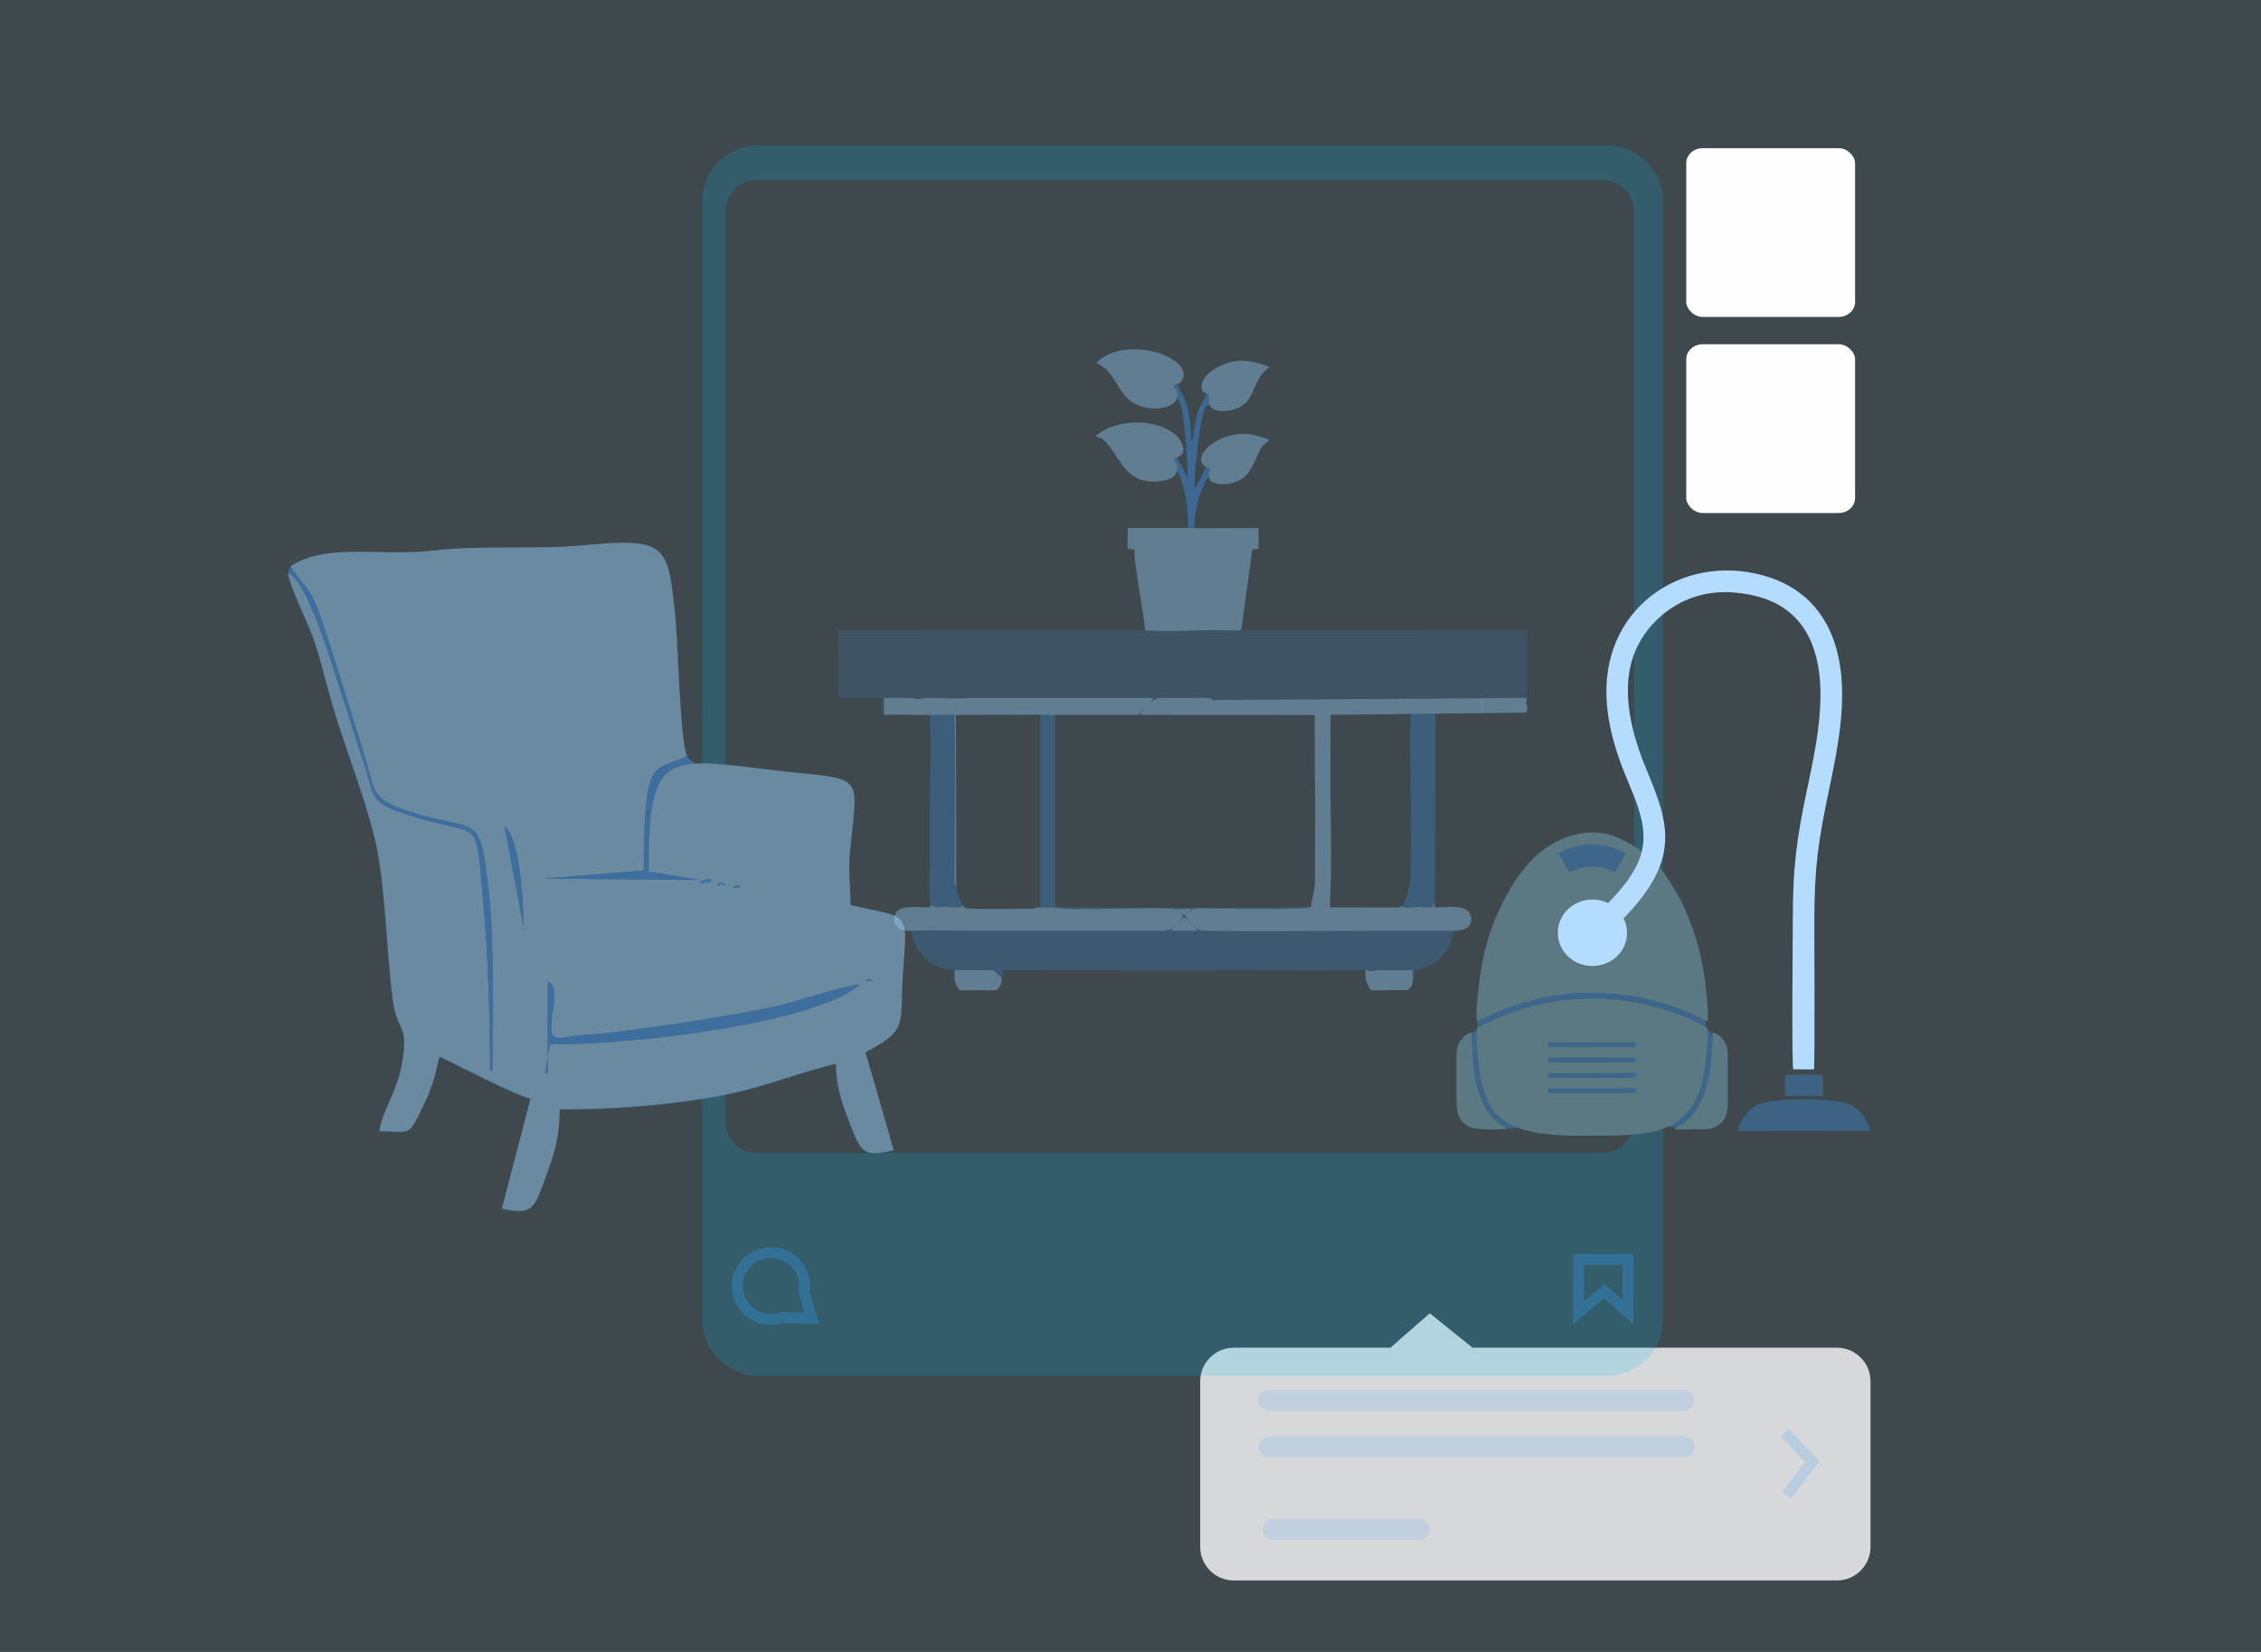 <?xml version="1.0" encoding="UTF-8"?>
<!DOCTYPE svg PUBLIC "-//W3C//DTD SVG 1.1//EN" "http://www.w3.org/Graphics/SVG/1.1/DTD/svg11.dtd">
<!-- Creator: CorelDRAW 2018 (64-Bit Evaluation Version) -->
<svg xmlns="http://www.w3.org/2000/svg" xml:space="preserve" width="440.267mm" height="321.733mm" version="1.1" style="shape-rendering:geometricPrecision; text-rendering:geometricPrecision; image-rendering:optimizeQuality; fill-rule:evenodd; clip-rule:evenodd"
viewBox="0 0 44698.79 32664.51"
 xmlns:xlink="http://www.w3.org/1999/xlink">
 <rect x="0" y="0" width="44698.79" height="32664.51" fill="#333333" stroke="none"/>
 <defs>
  <style type="text/css">
   <![CDATA[
    .str1 {stroke:#3B9CFF;stroke-width:214.9;stroke-miterlimit:22.926;stroke-opacity:0.188}
    .str0 {stroke:#3B9CFF;stroke-width:214.9;stroke-miterlimit:22.926;stroke-opacity:0.278}
    .fil10 {fill:none}
    .fil1 {fill:none}
    .fil16 {fill:#FEFEFE}
    .fil2 {fill:#3B9CFF;fill-opacity:0.129}
    .fil0 {fill:#99E7FF;fill-opacity:0.129}
    .fil14 {fill:#00C2FF;fill-opacity:0.169}
    .fil3 {fill:#3B9CFF;fill-opacity:0.2}
    .fil5 {fill:#3B9CFF;fill-opacity:0.251}
    .fil12 {fill:#3B9CFF;fill-opacity:0.302}
    .fil11 {fill:#99E7FF;fill-opacity:0.302}
    .fil13 {fill:#3B9CFF;fill-opacity:0.341}
    .fil6 {fill:#3B9CFF;fill-opacity:0.38}
    .fil4 {fill:#99D2FF;fill-opacity:0.38}
    .fil8 {fill:#3B9CFF;fill-opacity:0.451}
    .fil7 {fill:#99D2FF;fill-opacity:0.471}
    .fil9 {fill:white;fill-opacity:0.788}
    .fil15 {fill:#B4DCFF}
   ]]>
  </style>
 </defs>
 <g id="Layer_x0020_1">
  <g id="_2574143458416">
   <polygon class="fil0" points="-0,0 44698.79,0 44698.79,32664.51 -0,32664.51 "/>
   <path class="fil1 str0" d="M15896.12 25554.15l155.07 515.8 -574.48 -20.27c-73.34,27.54 -152.82,42.66 -235.87,42.66 -368.41,0 -667.07,-296.66 -667.07,-662.6 0,-365.94 298.66,-662.6 667.07,-662.6 368.41,0 667.07,296.66 667.07,662.6 0,42.54 -4.08,84.11 -11.8,124.42z"/>
   <polygon class="fil1 str0" points="31207.99,24903.74 32185.96,24906.83 32185.97,25949.99 31720.36,25531.39 31205.61,25955.73 "/>
   <path class="fil2" d="M22637.27 12457.79l-6070.39 3.43 8.88 1339.95 862.55 1.58c2.47,61.03 2.9,117.32 1.95,178.37 -0.11,7.4 -0.24,84.31 0.04,85.81 15.47,81.69 -25.76,32.18 36.8,64.54l-0.06 -331.85c164.24,2.92 498.14,-14.87 647,23.16 34.01,8.69 108.7,-22.42 282.8,-21.19 315.6,2.21 513.89,17.34 798.91,0.2 53.63,-3.23 119.27,-0.17 174.16,-0.06l3423.43 0.41c-49.03,122.2 -217.1,231.54 -302.32,333.45l32.8 0.16c39.47,-76.63 151.21,-174.58 218.02,-242.99 119.91,-122.79 172.88,-91.34 390.28,-91.01 151.36,0.23 302.72,0.02 454.08,0 177.2,-0.02 339.45,-34.46 413,67.63l1.54 -17.93c0.42,-1.59 1.39,-8.89 1.98,-10.86l3653.45 -38.79c-56.71,137.96 -214.18,213.9 -297.94,333.95l27.46 0.17c30.49,-68.67 135.82,-161.74 208.22,-234.43 116.09,-116.52 126.37,-101.53 338.24,-99.97 143.95,1.06 288.51,0.71 432.49,0.2 247.26,-0.87 228.45,-17.13 369.84,91.09 -49.65,-60.72 -26.6,-19.44 -56.16,-91.77l594.44 0.75 0.11 329.05c40.61,-39.13 32.86,28.47 38.28,-105.72l-0.59 -223.55 871.88 -1.4 0.42 -1340.23 -5656.18 0.6c-89.1,8.9 -180.13,9.19 -270.04,4.95 -405.91,-19.11 -1318.84,40.47 -1629.37,-7.71z"/>
   <path class="fil3" d="M23156.07 18404.13c25.72,-65.79 187.91,-216.72 245.44,-262.1 67.86,22.43 242.85,196.97 268.18,262.38l-513.62 -0.27zm119.02 -426.63l272.52 -12.24c-42.53,72.03 -55.62,57.81 -106.8,129.45 -117.82,-30.11 -75.03,-40.64 -165.72,-117.2zm0 0l112.42 132.64c-23.09,65.5 -32.12,64 -85.54,116.97 -159.97,158.59 -142.51,178.14 -353.43,178.82 -238,0.77 -476.43,-0.76 -714.5,-0.75 -475.68,0.01 -951.37,-0.2 -1427.05,-0.04 -482.89,0.16 -965.77,0.03 -1448.66,0.04 -419.26,0 -947.61,-18.27 -1344.05,1.22 64.03,414.95 374.92,750.97 824.68,771.93l31.81 89.57 12.88 -82.75 755.76 -0.67 163.65 153.54c22.27,-29.97 12.12,9.07 25.73,-59.97 4.81,-24.45 3.95,-67.74 5.09,-98.37l7166.08 10.18c123.29,-24.53 -2.01,42.66 156.07,6.66 77.83,-17.73 158.05,-12.12 245.6,-12.04 172.62,0.18 353.72,5.19 525.17,0.15l3.75 188.9c41.52,-35.25 30.88,-122.13 43.4,-193.52 427.87,-66.02 703.69,-354.15 772.35,-774.26l-1344.64 -0.56c-1157.08,0.05 -2423.91,17.02 -3567.64,0.39 -151.36,-2.2 -158.17,-24.67 -234.69,-104.05 -62.12,-64.46 -128.72,-106.62 -162.55,-191.37 140.86,-195.3 213.17,-145.65 527,-145.61 324.03,0.03 1848.26,30.46 1943.21,-24.87l11 -17.31c-102.56,36.69 -4968.16,38.03 -5075.59,0.21l11 18.67c160.83,86.51 2031.97,-21.21 2421.69,36.27z"/>
   <path class="fil4" d="M22637.27 12457.79c310.53,48.17 1223.46,-11.4 1629.37,7.71 89.91,4.23 180.94,3.95 270.04,-4.95l221.39 -1594.84 123.48 -14.59 -2.04 -410.81 -1268.76 4.84 -123.61 -5.73 -1193.07 0.18 -1.44 409.6 141.29 22.25c-37.28,209.06 186.44,1258.42 203.35,1586.33z"/>
   <path class="fil4" d="M22533.85 14135.76l3458.06 2.1 3.14 1295.55 306.82 -31.57 -2.19 1263.58c0,271.52 5.05,965.08 -36.19,1225.85 -7.69,48.61 -4.87,38.74 -5.47,35.28 -0.45,-2.71 -1.51,11.14 -2.3,16.85l-348.7 -3.74c-94.95,55.33 -1619.17,24.9 -1943.22,24.86 -313.83,-0.02 -386.14,-49.67 -526.99,145.62 33.84,84.74 100.43,126.91 162.55,191.36 76.52,79.39 83.33,101.86 234.68,104.06 1143.74,16.64 2410.58,-0.35 3567.66,-0.39l1344.64 0.56c416.68,0.78 361.2,-281.7 290.85,-373.82 -111.63,-146.15 -466.39,-88.82 -676.69,-89.09l6.62 -92.03 -33.7 51.83c-15.72,24.87 6,-0.45 -23.62,38.53 -57.38,1.55 -115.02,3.81 -171.79,-2.36 -169.27,-18.41 -108.18,8.68 -283.45,6.5 -142.76,-1.79 -114.9,-10.65 -129.34,-34.5 -58.85,41.41 -62.64,33.21 -171.28,33.31l-1256.49 -1.55 6.66 -3806.94 3857.84 -44.64c83.76,-120.05 -26.19,-152.84 30.52,-290.8l-6179.7 40.42c-0.6,1.98 -1.58,9.26 -2,10.86l-1.54 17.93c-73.54,-102.09 -235.78,-67.65 -412.99,-67.63 -151.36,0.03 -302.72,0.22 -454.08,0 -217.4,-0.32 -270.38,-31.78 -390.28,91.02 -66.81,68.4 -178.54,166.36 -218.01,242.98z"/>
   <path class="fil4" d="M18014.28 18406.4c396.44,-19.49 924.79,-1.22 1344.05,-1.22 482.89,-0.01 965.77,0.12 1448.66,-0.04 475.68,-0.16 951.37,0.05 1427.05,0.04 238.07,-0.01 476.51,1.52 714.5,0.75 210.92,-0.68 193.47,-20.22 353.43,-178.82 53.41,-52.97 62.45,-51.46 85.54,-116.97l-112.42 -132.64c90.69,76.56 47.9,87.09 165.72,117.2 51.18,-71.64 64.27,-57.41 106.8,-129.45l-272.52 12.24c-389.72,-57.47 -2260.87,50.25 -2421.69,-36.27l-356.81 0.18c-71.67,35.73 -73.05,27 -186.77,26.59 -179.19,-0.64 -1130.15,18.32 -1224.85,-13.51l-30.03 -18.88c3.39,-32.35 11.46,-25.33 -19.32,-25.33 -44.68,39.65 31.63,17.53 -87.82,33.76 -2.59,0.35 -82.21,0.45 -87.36,0.12l-141.63 -15.58c-173.44,8.61 -184.16,31.44 -319.24,-34.3l-14.23 44.58c-222.57,14.91 -561.09,-57.22 -671.89,105.47 -59.8,87.81 -52.35,201.79 23.13,282.43 73.17,78.17 149.01,76.33 277.71,79.65z"/>
   <path class="fil5" d="M18399.57 17894.28c135.08,65.74 145.8,42.91 319.24,34.3l141.63 15.58c5.16,0.32 84.77,0.22 87.36,-0.12 119.45,-16.22 43.14,5.89 87.82,-33.76 -62.72,-126.84 -104.85,-182.05 -130.35,-355.84 -40.48,-65.88 -32.87,-107.73 -32.8,-200.8 0.81,-1032.25 22.22,-2229.63 -0.8,-3219.92l-490.93 4.01c31.87,601.58 2.89,1286.02 2.89,1896.72 0,317.12 0,634.24 0,951.36 0,234.35 -24.34,710.74 15.94,908.47z"/>
   <path class="fil5" d="M27851.74 17560.75c-21.3,177.26 -62.61,211.23 -126.54,349.86 14.45,23.98 -13.41,32.89 129.34,34.68 175.28,2.2 114.19,-25.04 283.45,-6.53 56.77,6.2 114.41,3.94 171.79,2.38 29.62,-39.21 7.9,-13.74 23.62,-38.76l33.69 -52.11 11.83 -3732.92 -486.61 -2.54c-52.49,465.05 64.44,3306.99 -40.57,3445.95z"/>
   <path class="fil4" d="M17477.11 14131.47l903.63 6.26 490.93 -4.01c23.03,990.29 1.61,2187.67 0.8,3219.92 -0.07,93.07 -7.68,134.92 32.8,200.8l-6.56 -3418.25 1555.3 -3.21 28 -0.87 265.73 1.62 26.74 2.05 1726.55 -0.19c85.21,-101.91 253.29,-211.26 302.32,-333.45l-3423.43 -0.41c-54.89,-0.11 -120.53,-3.17 -174.16,0.06 -285.03,17.14 -483.32,2.01 -798.91,-0.2 -174.1,-1.23 -248.79,29.88 -282.8,21.19 -148.86,-38.03 -482.76,-20.23 -647,-23.16l0.06 331.85z"/>
   <path class="fil4" d="M23260.21 7884.94c63.98,-170.27 -20.23,-136.07 -50.94,-254.84 26.65,-39.96 24.69,-18.69 64.1,-39.44 39.38,-8.2 53.77,-4.03 92.63,-67.57 267.05,-436.58 -1077.4,-932.15 -1692.87,-353.62 8.62,7.42 10.25,11.43 38.12,26.24 326.57,173.49 330.78,446.61 587.41,687.35 320.54,300.69 904.22,214.61 961.53,1.88z"/>
   <path class="fil4" d="M23250.37 9338.21c72.25,-126.97 -14.91,-169.35 -40.53,-260.48 24.34,-35.87 27.29,-19.85 61.13,-39.54 225.82,-52.2 92.28,-319.63 -4.62,-414.34 -382.92,-374.35 -1244.01,-341.85 -1605.74,2.38 108.22,49.76 114.08,25.93 195.63,110.18 62.77,64.85 101.31,116.83 152.38,193.72 207.58,312.6 339.17,568.88 765.43,593.5 174.93,10.1 484.56,-56.06 476.31,-185.42z"/>
   <path class="fil4" d="M23841.13 9235.23c161.42,41.76 38.4,15.66 53.21,154.83l14.13 50.51c3.11,16.74 -18.8,75.26 132.65,115.56 85.09,22.64 176.72,20.99 263.39,5.72 318.37,-56.09 424.81,-255.97 545.55,-533.41 87.13,-200.2 78.82,-183.38 206.68,-291.87l38.04 -37.55c-299.07,-125.1 -560.99,-169.97 -900.37,-46.01 -200.89,73.37 -646.81,372.86 -353.29,582.23z"/>
   <path class="fil4" d="M23848.1 7776.32c115.24,48.46 7.26,-28.57 50.83,33.87l-1.2 153.19c0.83,6.49 7.92,33.27 9.67,40.26 43.43,118.14 235.2,141.88 397.92,112.47 542.4,-98.03 414.77,-551.81 740.8,-815.1 67.32,-54.37 13.43,-4.97 48,-48.56 -305.6,-115.97 -580.06,-181.11 -930.53,-35.16 -478.86,199.41 -473.98,548.53 -315.49,559.03z"/>
   <path class="fil4" d="M25995.04 15433.41c11.91,425.53 1.88,864.59 1.88,1292.94 0,216.19 0.79,432.5 0.1,648.67 -0.82,260.15 -55.54,351.17 -79.03,547.33l-11 17.31 348.7 3.74c0.79,-5.72 1.86,-19.56 2.3,-16.85 0.6,3.46 -2.21,13.33 5.47,-35.28 95.41,-603.39 29.28,-1810.44 38.39,-2489.43l-306.82 31.57z"/>
   <path class="fil6" d="M23260.21 7884.94c39.49,27.91 19,-7.48 57.08,61.03 13.73,24.7 21.06,51.5 29.12,78.62 74.23,249.65 148.66,1250.76 129.67,1451.06 -24.33,-136.51 -171.68,-311.75 -205.1,-437.47 -33.84,19.7 -36.79,3.68 -61.13,39.54 25.62,91.13 112.78,133.51 40.53,260.48 64.69,17.55 48.99,11.41 80.81,85.51 52.46,122.13 80.13,263.29 104.33,394.37 36.8,199.36 59.2,410.35 51.64,621.33l123.61 5.73c-1.99,-189.34 32.06,-390.78 81.26,-563.99 25.13,-88.44 52.04,-161.22 85.42,-239.39 31.53,-73.83 51.68,-166.95 131.04,-201.2l-14.13 -50.51c-14.81,-139.17 108.21,-113.07 -53.21,-154.83l-223.65 448.47c-6.57,-271.77 33.79,-642.3 67.26,-912.59 17.49,-141.36 37.43,-291.81 64.97,-429.66 20.79,-104.16 60.45,-330.31 157.69,-337.81 -1.75,-6.99 -8.83,-33.77 -9.67,-40.26l1.2 -153.19c-43.58,-62.44 64.41,14.59 -50.83,-33.87 -59.16,228.97 -157,131.18 -255.66,811.22 -2.56,17.66 -6.96,60.46 -10.62,74.6l-30.81 72.91c-22.91,-912.52 -241.8,-963.31 -277.62,-1144.39 -39.41,20.75 -37.45,-0.52 -64.1,39.44 30.7,118.78 114.92,84.57 50.94,254.84z"/>
   <path class="fil4" d="M27930.55 19373.53l-3.75 -188.9c-171.45,5.04 -352.55,0.03 -525.17,-0.15 -87.56,-0.08 -167.77,-5.69 -245.6,12.04 -158.08,36 -32.77,-31.19 -156.07,-6.66 -29.3,167.9 32.46,287.22 102.29,392.27l731.85 -6.1c66.21,-57.68 95.03,-94.99 96.44,-202.49zm-4774.47 -969.4l513.62 0.27c-25.33,-65.4 -200.32,-239.95 -268.18,-262.38 -57.54,45.38 -219.72,196.31 -245.44,262.1zm-4285.31 863.77c-12.23,134.93 41.63,231.11 98.55,314.5l739.58 -2.94c64.67,-83.54 101.2,-122.86 94.17,-241.44l-163.65 -153.54 -755.76 0.67 -12.88 82.75z"/>
   <polygon class="fil5" points="20565.71,14121.64 20861.22,14121.64 20861.22,17930.81 20565.71,17930.81 "/>
   <path class="fil7" d="M10827.33 20889.5l0 332.72 -47.41 0 47.41 -332.72zm0 0l0 -1472.73c235.27,62.75 89.59,547.01 70.62,848.04 -25.63,403.54 233.25,218.72 688.85,196.73 741.91,-36.12 2982.77,-393.46 3719.84,-556.28 467.3,-103.1 1351.26,-412.22 1697.09,-441.07 -867.81,754.22 -4320.52,1187.83 -6128.78,1187.83l-47.63 237.48zm6176.4 -1425.31l0 0zm142.45 -95.03c50.45,-50.45 180.19,75.46 52.86,24.81 -1.01,-0.4 -132.36,54.89 -52.86,-24.81zm-2613.13 -1852.86c50.65,-50.45 180.38,75.46 53.07,24.81 -1.21,-0.4 -132.56,54.89 -53.07,-24.81zm-332.51 -47.41c51.85,-51.86 258.26,73.24 74.25,22.79 -1.41,-0.41 -15.53,-4.44 -17.55,-5.05 -5.45,-1.61 -139.43,64.98 -56.69,-17.75zm-332.52 -47.63c21.58,-21.38 281.27,-96.04 157.99,27.24 -9.28,9.09 39.54,10.5 -49.84,-4.44 -9.89,-1.61 -195.52,64.76 -108.15,-22.8zm-3468.24 0c84.54,-84.34 -84.54,84.54 0,0zm332.52 -47.41l-237.48 35.72 237.48 -35.72zm-760.07 -1045.18c295.19,216.3 380.14,1460.42 380.14,2042.93l-47.62 0 51.24 -8.67 -383.76 -2034.26zm0 0l0 0zm760.07 1045.18l1994.5 -160.01c5.66,-2303.01 192.7,-1947.49 851.07,-2260.03 1.22,-0.61 284.9,254.44 114,109.36 -2.82,-2.43 -110.17,-111.78 -108.96,-112.39 -140.23,-292.16 -178.97,-2306.04 -239.91,-2848.2 -144.46,-1287.09 -139.02,-1486.04 -1792.33,-1322 -909.78,90.19 -2048.98,-5.25 -2982.77,105.53 -1040.54,123.28 -2119.4,-160.41 -2823.98,311.53 1.01,1.61 -48.43,141.03 -47.62,142.45 1.41,2.42 48.02,-141.45 49.64,-139.22 368.43,551.24 384.78,380.53 622.26,1082.7 141.84,419.08 294.59,899.29 425.93,1332.09 136.81,450.96 280.67,889 417.47,1340.16 195.72,644.86 126.11,820.4 724.16,1033.88 1549.4,553.05 1540.72,-86.76 1736.03,1731.99 102.9,958.01 62.95,2453.53 62.95,3452.9l-47.62 0c0,-1085.73 -39.34,-2297.76 -130.95,-3289.87 -176.75,-1914.6 21.8,-1240.69 -1645.44,-1822.6 -626.9,-218.72 -518.95,-378.72 -723.55,-986.86 -154.96,-459.83 -275.21,-872.26 -427.75,-1330.07 -164.65,-493.53 -686.83,-2304.62 -1063.13,-2405.11 17.15,206.01 379.73,955.78 480.41,1229.99 151.73,413.64 260.08,900.91 395.47,1362.37 258.67,881.54 618.63,1751.16 835.14,2633.1 203.78,830.28 233.44,2168.83 347.04,3121.19 94.23,790.13 338.98,500.39 190.47,1360.54 -88.77,514.52 -415.85,987.06 -443.09,1315.15 614.4,13.72 562.34,123.68 840.38,-442.48 190.07,-387 241.32,-575.05 347.25,-1030.44 306.89,147.09 1571.79,797.2 1800.2,831.1l-566.77 2173.88c607.73,140.43 640.42,-7.68 853.09,-585.95 156.97,-426.53 289.14,-789.12 289.14,-1373.66 1076.84,0 2043.33,-80.7 2953.12,-230.02 1025.2,-168.27 1664.2,-475.57 2510.43,-672.7 0,503.01 149.51,854.7 292.16,1227.97 207.83,543.37 274.01,616 848.04,482.23l-559.51 -1937.61c890.01,-461.65 658.18,-535.5 752.81,-1717.48 88.18,-1103.69 64.16,-931.57 -1048.4,-1190.85 0,-459.63 -48.21,-639.41 -9.08,-1052.84 158.59,-1671.27 333.53,-1385.36 -1674.69,-1634.35 -2036.88,-252.62 -2307.05,-275.21 -2307.05,2022.15l1001.59 167.67 -3092.14 -25.22z"/>
   <path class="fil8" d="M10827.33 20889.5l0 332.72 -47.41 0 47.41 -332.72zm6916.01 -570.32c-83.5,170.61 -257.6,296.51 -632.42,491.32l-1.67 -5.75c372.51,-193.22 548.43,-318.54 634.08,-485.57zm-81.19 2424.7l2.14 7.43c-574.03,133.77 -640.22,61.14 -848.04,-482.23 -142.66,-373.27 -292.16,-724.96 -292.16,-1227.97 -846.22,197.12 -1485.23,504.42 -2510.43,672.7 -908.53,149.11 -1873.61,229.79 -2948.67,230.01l0.03 -8.94c1076.84,0 2043.33,-80.7 2953.12,-230.02 1025.2,-168.27 1664.2,-475.57 2510.43,-672.7 0,503.01 149.51,854.7 292.16,1227.97 207.01,541.25 273.56,615.4 841.42,483.75zm-7043.61 961.2c-123.18,250.95 -262.63,299.46 -700.22,198.34l566.77 -2173.88c-227.9,-33.83 -1487.59,-681.07 -1798.05,-830.06l2.32 -9.99c306.89,147.09 1571.79,797.2 1800.2,831.1l-566.77 2173.88c432.31,99.89 573.63,53.71 695.74,-189.39zm-2338.35 -1659.81c-216.5,433.74 -214.67,338.79 -782.92,326.1 27.24,-328.08 354.32,-800.63 443.09,-1315.15 148.5,-860.14 -96.25,-570.41 -190.47,-1360.54 -48.41,-405.81 -81.59,-881.74 -119.47,-1358.59l-7.57 -94.55 -23 -273.1c-3.42,-38.84 -6.91,-77.57 -10.48,-116.14 -43.7,-472.73 -99.09,-922.56 -186.52,-1278.82 -216.51,-881.94 -576.47,-1751.57 -835.14,-2633.1 -135.39,-461.46 -243.73,-948.73 -395.47,-1362.37 -100.68,-274.2 -463.27,-1023.98 -480.41,-1229.99 -0.81,-1.42 48.62,-140.84 47.62,-142.45l2.42 -1.56c-9.25,29.04 -46.26,133.83 -45.56,135.06 1.29,2.21 40.53,-118.36 48.34,-136.86l2.01 -1.31c367.73,549.94 384.22,379.93 621.55,1081.64 141.84,419.08 294.59,899.29 425.93,1332.09 136.81,450.96 280.67,889 417.47,1340.16 195.72,644.86 126.11,820.4 724.16,1033.88 1549.4,553.05 1540.72,-86.76 1736.03,1731.99 102.9,958.01 62.95,2453.53 62.95,3452.9l-47.62 0c0,-1085.73 -39.34,-2297.76 -130.95,-3289.87 -176.75,-1914.6 21.8,-1240.69 -1645.44,-1822.6 -626.9,-218.72 -518.95,-378.72 -723.55,-986.86 -154.96,-459.83 -275.21,-872.26 -427.75,-1330.07 -164.65,-493.53 -686.83,-2304.62 -1063.13,-2405.11 17.15,206.01 379.73,955.78 480.41,1229.99 151.73,413.64 260.08,900.91 395.47,1362.37 258.67,881.54 618.63,1751.16 835.14,2633.1 203.78,830.28 233.44,2168.83 347.04,3121.19 94.23,790.13 338.98,500.39 190.47,1360.54 -88.77,514.52 -415.85,987.06 -443.09,1315.15 564.31,12.6 566.43,106.32 778.45,-317.15zm5296 -7090.7c0.74,1.68 1.49,3.58 2.24,5.16 -0.54,0.26 20.07,21.72 43.51,45.81 35.41,31.75 81.18,73.24 104.7,95.49 -771.99,53.77 -903.81,526.95 -903.81,2130.36l1001.59 167.67 -3092.14 -25.22 1994.5 -160.01c5.66,-2301.04 192.38,-1948.13 849.39,-2259.26zm-2748.86 5934.92l0 -1472.73c235.27,62.75 89.59,547.01 70.62,848.04 -25.63,403.54 233.25,218.72 688.85,196.73 741.91,-36.12 2982.77,-393.46 3719.84,-556.28 467.3,-103.1 1351.26,-412.22 1697.09,-441.07 -867.81,754.22 -4320.52,1187.83 -6128.78,1187.83l-47.63 237.48zm6176.4 -1425.31l0 0zm142.45 -95.03c50.45,-50.45 180.19,75.46 52.86,24.81 -1.01,-0.4 -132.36,54.89 -52.86,-24.81zm-2613.13 -1852.86c50.65,-50.45 180.38,75.46 53.07,24.81 -1.21,-0.4 -132.56,54.89 -53.07,-24.81zm-332.51 -47.41c51.85,-51.86 258.26,73.24 74.25,22.79 -1.41,-0.41 -15.53,-4.44 -17.55,-5.05 -5.45,-1.61 -139.43,64.98 -56.69,-17.75zm-332.52 -47.63c21.58,-21.38 281.27,-96.04 157.99,27.24 -9.28,9.09 39.54,10.5 -49.84,-4.44 -9.89,-1.61 -195.52,64.76 -108.15,-22.8zm-3468.24 0c84.54,-84.34 -84.54,84.54 0,0zm332.52 -47.41l-237.48 35.72 237.48 -35.72zm-760.07 -1045.18c295.19,216.3 380.14,1460.42 380.14,2042.93l-47.62 0 51.24 -8.67 -383.76 -2034.26zm0 0l0 0z"/>
   <path class="fil9" d="M24389.66 26648.99l3097.49 0 779.62 -680.51 844.34 680.51 7205.4 0c364.44,0 662.6,298.16 662.6,662.6l0 3277.2c0,364.44 -298.16,662.6 -662.6,662.6l-11926.84 0c-364.44,0 -662.6,-298.16 -662.6,-662.6l0 -3277.2c0,-364.44 298.16,-662.6 662.6,-662.6z"/>
   <path class="fil2" d="M25083.63 27483.37l8201.94 0c113.27,0 205.95,92.67 205.95,205.95l0 0c0,113.27 -92.67,205.95 -205.95,205.95l-8201.94 0c-113.27,0 -205.95,-92.67 -205.95,-205.95l0 0c0,-113.27 92.67,-205.95 205.95,-205.95z"/>
   <path class="fil2" d="M25092.59 28405.64l8201.94 0c113.27,0 205.95,92.67 205.95,205.95l0 0c0,113.27 -92.67,205.95 -205.95,205.95l-8201.94 0c-113.27,0 -205.95,-92.67 -205.95,-205.95l0 0c0,-113.27 92.67,-205.95 205.95,-205.95z"/>
   <path class="fil2" d="M25164.22 30035.28l2892.16 0c113.27,0 205.95,92.67 205.95,205.95l0 0c0,113.27 -92.67,205.95 -205.95,205.95l-2892.16 0c-113.27,0 -205.95,-92.67 -205.95,-205.95l0 0c0,-113.27 92.67,-205.95 205.95,-205.95z"/>
   <polyline class="fil10 str1" points="35282.27,28325 35828.48,28907.02 35318.09,29565.15 "/>
   <path class="fil11" d="M30612.86 21525.82l1730.39 -5.11 7.14 91.38 -1744.8 1.07c-2.18,-47.96 -6.42,-54.53 7.27,-87.34zm-5.43 -302.48l1740.13 -6.24 -0.23 91.28 -1734.2 1.9c-14.53,-38.93 -11.66,-42.52 -5.7,-86.94zm1738.88 -307.64l2.5 91.65 -1744.29 -4.79c-0.2,-26.09 -2.47,-58.57 10.58,-88.73l1731.21 1.88zm-1740.31 -304.82l1743.44 2.21 -3.58 91.29 -1740.13 -4.89 0.27 -88.61zm1145.31 1842.91c1014.8,0 1716.04,-128.84 1927.66,-1176.46 38.29,-189.52 107.43,-763.25 76.79,-949.08 -557.54,-330.1 -1447.13,-583.97 -2222.24,-583.97 -519.44,0 -863.84,49.31 -1344.3,178.18 -376.12,100.89 -683.42,249.55 -993.37,405.48 -22.47,264.98 27.15,740.03 76.13,995.37 49.8,259.48 156.61,567.37 340,740.04 484.85,456.5 1473.27,390.45 2139.32,390.45z"/>
   <path class="fil11" d="M30822.56 16872.71c127.08,-103.69 450.52,-173.77 653.43,-174.76 195.91,-0.95 535.66,73.36 654.05,174.76 -7.55,52.62 -71.55,142.79 -97.53,189.59 -31.77,57.23 -73.88,137 -109.14,179.57 -61.78,-15.83 -128.56,-55.88 -201.15,-76.21 -380.36,-106.48 -598.96,59.29 -693.62,75.29 -29.87,-34.02 -199.12,-330.13 -206.04,-368.25zm-1623.75 3321.08l482.47 -217.45c602.94,-221.99 1114.51,-347.13 1794.7,-345.6 444.07,1.01 861.73,62.57 1261.46,167.62 268.29,70.52 535.61,171.06 783.06,284.11 61.08,27.91 181.78,101.05 234.04,112.07 34.35,-118.56 -38.33,-736.17 -59.02,-882.43 -73.13,-516.83 -226.65,-1012.42 -446.81,-1470.53 -67.92,-141.34 -352.34,-610.51 -439.98,-682.1 -135.89,332.37 -369.27,664.49 -707.59,996.37 -7.07,20.15 168.54,682.04 -361.83,907.2 -384.79,163.36 -824.17,-62.39 -925.81,-471.57 -121.16,-487.84 422.3,-882.36 938.61,-734.19 63.03,18.08 42.32,4.05 128.41,-93.23 187.41,-182.29 556.79,-646.99 574.44,-925.49 -112.98,-111.64 -514.62,-315.81 -704.51,-353.64 -607.26,-120.97 -1216.44,200.06 -1566.87,632.72 -67.65,83.52 -138.58,158.94 -202.32,256.29 -400.57,611.76 -629.25,1235.68 -728.89,1977.25 -22.2,165.23 -86,697.22 -53.57,842.58z"/>
   <path class="fil12" d="M36964.14 22360.76c18.97,-78.23 -112.77,-277.49 -151.57,-328.4 -58.75,-77.07 -161.07,-169.5 -274.04,-207.65 -347.22,-117.26 -1425.33,-118.47 -1759.52,3.39 -242.57,88.45 -440.43,449.77 -417.83,535.92l2602.96 -3.26z"/>
   <path class="fil11" d="M33111.6 22326.45c78.88,15.89 309.66,1.38 406.3,2.07 126.38,0.9 264.7,11.88 372.45,-36.21 256.17,-114.35 266.78,-323.06 266.77,-544.23 -0.01,-271.49 -0.08,-542.98 0.01,-814.48 0.04,-149.57 0.68,-229.34 -67.73,-342.09 -40.29,-66.38 -134.68,-163.83 -227.36,-176.05 -24.33,542.2 -48.38,1192.8 -394.71,1614.44 -58.82,71.62 -89.6,100.77 -168.23,164.66 -106.95,86.9 -182.71,93.71 -187.51,131.9z"/>
   <path class="fil11" d="M29091.05 20413.94c-104.98,23 -181.48,106.01 -227.46,178.43 -66.56,104.83 -67.25,187.66 -68.41,329.75 -2.18,267.32 -0.21,535.61 -0.13,803 0.05,220.23 5.67,430.91 246.81,553.28 141.49,71.8 566.52,56.31 751.81,47.4l-55.21 -44.91c-125.96,-68.47 -138.64,-102.13 -223.88,-177.36 -36.25,-31.99 -42.03,-45.48 -73.34,-87.46 -92.63,-124.17 -159.13,-264.88 -213.04,-441.5 -112.69,-369.24 -117.79,-756.61 -137.15,-1160.65z"/>
   <path class="fil12" d="M35291.04 21661.24c60,15.2 668.65,13.43 749.31,2.42l-1.91 -406.57c-70.95,-12.31 -693.61,-13.1 -750.21,2.69l2.81 401.47z"/>
   <path class="fil13" d="M33111.98 22324.19c0.19,-0.91 0.42,-1.82 0.7,-2.72 -0.28,0.89 -0.51,1.8 -0.7,2.72z"/>
   <polygon class="fil13" points="32364.28,16778.12 32364.2,16778.81 32363.95,16780.96 "/>
   <path class="fil13" d="M30019.6 22303.69l-0.12 0 -241.61 9.26 -0.01 0 -39.39 -32.04c-125.96,-68.47 -138.64,-102.13 -223.88,-177.36 -36.25,-31.99 -42.03,-45.48 -73.34,-87.46 -92.63,-124.17 -159.13,-264.88 -213.04,-441.5 -112.04,-366.27 -117.99,-750.38 -136.71,-1151.18l100.79 -39.34 0.17 -3.67c-12.8,271.48 33.62,703.64 79.54,942.9 49.8,259.48 156.61,567.37 340,740.04 112.27,105.72 251.58,183.37 407.61,240.34z"/>
   <polygon class="fil13" points="30022.66,22304.82 30019.62,22303.74 30019.48,22303.69 30019.6,22303.69 "/>
   <path class="fil13" d="M30052.51 22315.32c-7.1,-2.43 -14.14,-4.9 -21.17,-7.4 7.03,2.51 14.07,4.97 21.17,7.4z"/>
   <path class="fil13" d="M30083.24 22325.5c-7.29,-2.34 -14.54,-4.72 -21.76,-7.15 7.22,2.43 14.48,4.81 21.76,7.15z"/>
   <path class="fil13" d="M30120.91 22337.21c-9.81,-2.92 -19.55,-5.92 -29.24,-8.99 9.69,3.07 19.44,6.06 29.24,8.99z"/>
   <path class="fil13" d="M30151.45 22346.02c-8.27,-2.31 -16.51,-4.7 -24.71,-7.11 8.2,2.42 16.44,4.78 24.71,7.11z"/>
   <path class="fil13" d="M30182.52 22354.48c-7.45,-1.96 -14.86,-3.96 -22.24,-6 7.39,2.04 14.8,4.04 22.24,6z"/>
   <path class="fil13" d="M30221.46 22364.4c-9.8,-2.4 -19.53,-4.85 -29.24,-7.37 9.7,2.52 19.44,4.98 29.24,7.37z"/>
   <path class="fil13" d="M30253.16 22371.88c-8.19,-1.88 -16.36,-3.81 -24.5,-5.77 8.14,1.96 16.31,3.89 24.5,5.77z"/>
   <path class="fil13" d="M30284.72 22378.88c-7.21,-1.55 -14.4,-3.13 -21.57,-4.74 7.18,1.61 14.37,3.19 21.57,4.74z"/>
   <path class="fil13" d="M30321.43 22386.49c-8.38,-1.67 -16.74,-3.37 -25.07,-5.13 8.33,1.76 16.69,3.46 25.07,5.13z"/>
   <path class="fil13" d="M30425.73 22405.18c-8.04,-1.29 -16.06,-2.6 -24.06,-3.95 8,1.35 16.03,2.66 24.06,3.95z"/>
   <path class="fil13" d="M30466.34 22411.43c-10.58,-1.55 -21.13,-3.15 -31.64,-4.8 10.51,1.65 21.06,3.25 31.64,4.8z"/>
   <path class="fil13" d="M30575.6 22425.61c-10.48,-1.19 -20.93,-2.44 -31.36,-3.73 10.44,1.29 20.88,2.53 31.36,3.73z"/>
   <path class="fil13" d="M30609.14 22429.26c-9.58,-1.01 -19.16,-2.05 -28.71,-3.13 9.55,1.08 19.13,2.12 28.71,3.13z"/>
   <path class="fil13" d="M30685.11 22436.51c-10.21,-0.88 -20.42,-1.8 -30.61,-2.75 10.19,0.95 20.4,1.87 30.61,2.75z"/>
   <path class="fil13" d="M31796.64 22453.7c-15.05,0.06 -30.15,0.09 -45.33,0.09 15.19,0 30.29,-0.03 45.33,-0.09z"/>
   <path class="fil13" d="M31890.27 22452.88c-30.24,0.42 -60.78,0.68 -91.62,0.81 30.84,-0.13 61.37,-0.4 91.62,-0.81z"/>
   <path class="fil13" d="M31936.91 22452.11c-14.03,0.26 -28.13,0.51 -42.31,0.71 14.17,-0.2 28.28,-0.45 42.31,-0.71z"/>
   <path class="fil13" d="M31978.69 22451.16c-13.17,0.32 -26.38,0.63 -39.65,0.89 13.28,-0.26 26.48,-0.57 39.65,-0.89z"/>
   <path class="fil13" d="M32027.29 22449.77c-13.18,0.44 -26.42,0.81 -39.72,1.17 13.3,-0.36 26.54,-0.73 39.72,-1.17z"/>
   <path class="fil13" d="M32069.48 22448.26c-13.4,0.53 -26.87,1.02 -40.42,1.45 13.54,-0.44 27.02,-0.92 40.42,-1.45z"/>
   <path class="fil13" d="M32113.5 22446.35c-12.72,0.6 -25.51,1.17 -38.36,1.69 12.84,-0.52 25.64,-1.09 38.36,-1.69z"/>
   <path class="fil13" d="M32158.17 22444.07c-13.01,0.72 -26.08,1.4 -39.22,2.03 13.14,-0.63 26.21,-1.31 39.22,-2.03z"/>
   <path class="fil13" d="M32201.27 22441.47c-13.2,0.86 -26.48,1.67 -39.82,2.42 13.35,-0.75 26.62,-1.55 39.82,-2.42z"/>
   <path class="fil13" d="M32286.58 22435.11c-13.34,1.14 -26.76,2.21 -40.25,3.22 13.49,-1.02 26.9,-2.08 40.25,-3.22z"/>
   <path class="fil13" d="M32328.43 22431.32c-12.96,1.25 -26,2.44 -39.12,3.55 13.12,-1.12 26.16,-2.3 39.12,-3.55z"/>
   <path class="fil13" d="M32369.49 22427.12c-12.66,1.37 -25.39,2.67 -38.19,3.91 12.8,-1.24 25.54,-2.54 38.19,-3.91z"/>
   <path class="fil13" d="M32409.44 22422.55c-12.42,1.49 -24.9,2.92 -37.47,4.29 12.57,-1.37 25.05,-2.8 37.47,-4.29z"/>
   <path class="fil13" d="M32448.69 22417.57c-11.91,1.59 -23.87,3.12 -35.91,4.58 12.04,-1.46 24,-2.98 35.91,-4.58z"/>
   <path class="fil13" d="M32487.9 22412.06c-11.49,1.7 -23.05,3.33 -34.68,4.9 11.63,-1.57 23.2,-3.21 34.68,-4.9z"/>
   <path class="fil13" d="M32526.59 22406.06c-11.2,1.82 -22.46,3.58 -33.79,5.28 11.33,-1.7 22.59,-3.46 33.79,-5.28z"/>
   <path class="fil13" d="M32565.61 22399.41c-11.28,2.02 -22.64,3.97 -34.07,5.85 11.42,-1.88 22.79,-3.83 34.07,-5.85z"/>
   <path class="fil13" d="M32602.86 22392.43c-11.23,2.19 -22.52,4.33 -33.89,6.38 11.37,-2.05 22.67,-4.18 33.89,-6.38z"/>
   <path class="fil13" d="M32641.71 22384.48c-11.52,2.47 -23.13,4.86 -34.81,7.17 11.69,-2.3 23.29,-4.7 34.81,-7.17z"/>
   <path class="fil13" d="M32678.9 22376.18c-11.79,2.75 -23.66,5.4 -35.62,7.97 11.96,-2.57 23.83,-5.22 35.62,-7.97z"/>
   <path class="fil13" d="M32714.97 22367.4c-11.47,2.91 -23.03,5.73 -34.67,8.45 11.65,-2.73 23.2,-5.54 34.67,-8.45z"/>
   <path class="fil13" d="M32751.37 22357.79c-11.59,3.2 -23.28,6.27 -35.06,9.27 11.78,-3 23.46,-6.08 35.06,-9.27z"/>
   <path class="fil13" d="M32785.95 22347.89c-11.4,3.39 -22.92,6.67 -34.51,9.87 11.58,-3.2 23.11,-6.48 34.51,-9.87z"/>
   <path class="fil13" d="M32819.76 22337.43c-10.7,3.43 -21.47,6.77 -32.35,10.01 10.87,-3.24 21.65,-6.58 32.35,-10.01z"/>
   <path class="fil13" d="M32853.89 22326.06c-10.29,3.55 -20.66,7.03 -31.11,10.4 10.45,-3.37 20.82,-6.84 31.11,-10.4z"/>
   <path class="fil13" d="M32886.26 22314.45c-9.86,3.67 -19.78,7.24 -29.79,10.72 10.01,-3.48 19.94,-7.06 29.79,-10.72z"/>
   <path class="fil13" d="M32919.73 22301.53c-9.61,3.85 -19.3,7.6 -29.07,11.27 9.77,-3.67 19.45,-7.43 29.07,-11.27z"/>
   <path class="fil13" d="M32951.52 22288.35c-9.59,4.11 -19.25,8.14 -29,12.07 9.75,-3.93 19.4,-7.95 29,-12.07z"/>
   <path class="fil13" d="M33760.95 20375.49l0.02 0.01 99.64 72.24c-23.96,535.56 -53.78,1168.85 -393.26,1582.15 -58.82,71.62 -89.6,100.77 -168.23,164.66 -72.71,59.08 -131,81.12 -162.38,101.21l-162.89 -17.21c-6.24,2.81 -12.53,5.58 -18.83,8.3 361.6,-156.55 611.7,-453.73 723.96,-1009.52 35.45,-175.53 97.36,-680.57 81.98,-901.84z"/>
   <polygon class="fil13" points="33760.46,20368.58 33760.81,20373.25 33760.97,20375.5 33760.95,20375.49 "/>
   <path class="fil13" d="M33757.2 20337.82c0.4,2.85 0.77,5.79 1.12,8.79l-1.12 -8.79z"/>
   <path class="fil13" d="M33755.76 20328.25c0.48,2.87 0.92,5.85 1.35,8.9 -0.44,-3.07 -0.86,-6.03 -1.35,-8.9z"/>
   <path class="fil13" d="M33732.68 20314.75c7.32,4.2 14.55,8.47 21.73,12.71 -7.18,-4.23 -14.42,-8.48 -21.73,-12.71z"/>
   <path class="fil13" d="M33725.37 20185.17l0 0.01 -1.18 124.66 2.55 1.47c-559.05,-321.82 -1431.41,-567.04 -2193.22,-567.04 -519.44,0 -863.84,49.31 -1344.3,178.18 -370.63,99.59 -674.39,245.01 -979.79,398.65l-5.02 -129.84 476.88 -214.93c602.94,-221.99 1114.51,-347.13 1794.7,-345.6 444.07,1.01 861.73,62.57 1261.46,167.62 268.29,70.52 535.61,171.06 783.06,284.11 51.5,23.52 145.37,79.19 204.86,102.69z"/>
   <path class="fil14" d="M14992.13 2874.37l16775.48 0c610.67,0 1110.31,499.63 1110.31,1110.31l0 7637.98c-215.5,128.83 -409.25,291.93 -572.8,485.33l0 -7926.17c0,-339.78 -278,-617.78 -617.78,-617.78l-16726.36 0c-339.78,0 -617.78,278 -617.78,617.78l0 10947.18c-172.06,-15.61 -325.22,-24.68 -461.37,-24.37l0 -11119.95c0,-610.67 499.63,-1110.31 1110.31,-1110.31zm17885.78 9271.55l0 4016.08c-69.62,-334.56 -214.6,-665.13 -358.43,-1020.74 -79.35,-196.19 -154.96,-410.08 -214.37,-632.84l0 -1573.24c23.72,-63.27 51.18,-125.6 82.83,-186.75 112.03,-216.49 277.46,-427.64 489.98,-602.52zm0 4775.9l0 334.32 -5.82 10.67 -69.19 -105.99 1.19 -3.11c31.33,-80.02 55.68,-158.55 73.82,-235.89zm-563.68 2897.57l-9.13 -1.67 0 -0.03 9.13 1.7zm563.68 2498.05l0 3774.84c0,610.67 -499.63,1110.31 -1110.31,1110.31l-16775.48 0c-610.67,0 -1110.31,-499.63 -1110.31,-1110.31l0 -4357.4 2.06 -0.32 1.63 -0.24 0.44 -0.07 2.06 -0.32 2.07 -0.32 2.06 -0.32 2.07 -0.32 2.06 -0.31 2.06 -0.32 22.7 -3.58 2.06 -0.32 2.06 -0.32 2.06 -0.32 1.09 -0.17 0.97 -0.15 2.06 -0.34 2.06 -0.32 2.06 -0.32 18.54 -2.96 2.06 -0.34 2.06 -0.32 2.06 -0.34 2.05 -0.32 2.06 -0.34 2.06 -0.34 2.06 -0.32 2.05 -0.34 0.55 -0.08 1.51 -0.25 2.06 -0.32 2.05 -0.34 2.06 -0.34 2.05 -0.34 2.06 -0.34 2.05 -0.34 22.53 -3.68 0.08 -0.01 2.05 -0.34 2.06 -0.34 2.05 -0.34 0.01 0 0.68 -0.11c15.79,-2.6 31.48,-5.22 47.1,-7.88l0.18 -0.03c14.13,-2.41 28.18,-4.83 42.17,-7.3l4.86 -0.85 0.38 -0.07 1.2 -0.21c13.56,-2.39 27.07,-4.81 40.5,-7.26l4.61 -0.83 0.57 -0.11 1.88 -0.35c13.18,-2.42 26.3,-4.84 39.34,-7.3l5.13 -0.96 5.12 -0.96 35.64 -6.83 4.14 -0.8 0.92 -0.18 5.07 -0.99 30.23 -5.97 5.02 -0.99 5.02 -1.01 5.01 -1.02 5 -1.01 24.91 -5.08 4.96 -1.02 0.24 -0.05 4.71 -0.97 4.95 -1.03 0 527c0,339.78 278,617.78 617.78,617.78l2222.77 0 0.17 0.04 2.83 0.7c3.35,0.8 6.73,1.56 10.15,2.28l3.17 0.65c3.34,0.66 6.72,1.29 10.13,1.88l3.74 0.62c3.39,0.55 6.81,1.05 10.27,1.51l3.78 0.5c3.34,0.42 6.72,0.8 10.12,1.15l4.24 0.42c3.36,0.3 6.76,0.59 10.19,0.83l5.3 0.35c3.53,0.21 7.11,0.4 10.71,0.54l4.12 0.14c3.45,0.11 6.92,0.19 10.44,0.24l5.49 0.06c3.71,0.02 7.45,0.01 11.24,-0.04l4.68 -0.07c3.89,-0.07 7.83,-0.18 11.8,-0.32l5.02 -0.19c3.74,-0.16 7.52,-0.35 11.34,-0.57l6.91 -0.42c3.54,-0.22 7.11,-0.47 10.7,-0.75l7.49 -0.61 11.74 -1.07 4.62 -0.46 13.54 -1.45 6.45 -0.74 11.52 -1.43 7.6 -0.98 0.74 -0.1 4.72 -0.65 8.53 -1.19 5.86 -0.86 0.01 0 14254.21 0c247.6,0 462.36,-147.64 560.68,-359.22 234.24,-17.71 445.21,-53.34 629.9,-120.74zm-572.8 -705.33l0 -91.3 38.13 -0.11 7.14 91.38 -45.27 0.03zm0 -303.7l0 -91.18 42.44 -0.15 -0.23 91.28 -42.2 0.05zm0 -301.2l0 -91.57 41.19 0.04 2.5 91.65 -43.69 -0.12zm0 -302.96l0 -91.24 44.32 0.06 -3.58 91.29 -40.73 -0.11zm58.54 -3920.74c1.11,-9.09 1.72,-17.65 1.78,-25.54 -16.28,-16.09 -36.72,-32.43 -60.32,-48.72l0 -961.07c37.59,97.26 72.68,195.54 102.91,296.03 92.16,306.41 105.8,558.07 48.73,793.62l-93.1 -54.32zm90.63 64.33c-1.51,6.03 -3.09,12.05 -4.69,18.06 1.6,-6.01 3.18,-12.03 4.69,-18.06zm-5.41 20.73c-1.33,4.93 -2.7,9.87 -4.09,14.79 1.4,-4.92 2.76,-9.86 4.09,-14.79zm-5.27 18.92c-1.51,5.28 -3.07,10.55 -4.65,15.82 1.58,-5.27 3.14,-10.54 4.65,-15.82zm-18561.78 3526.77l0 -8.28c155.1,-23.08 309.23,-47.72 461.37,-73.88l0 8.18c-152.13,26.19 -306.24,50.86 -461.37,73.98zm0 -2940.56l0 -8.32c37.05,-4.82 89.22,-22.19 94.34,-21.36 27.82,4.65 42.26,7.72 49.21,9.45l-3.85 3.94c-9.28,9.08 39.53,10.5 -49.82,-4.44 -4.92,-0.81 -53.23,15.18 -89.88,20.72zm170.69 -57.25c-3.57,9.31 -12.01,21.31 -26.63,36.52 -1.26,-1.14 -1.76,-2.67 0.12,-4.51 12.68,-12.68 21.25,-23.24 26.51,-32.01zm290.68 94.8l0 -7.31 -0.25 -0.3c-9.82,1.22 -31.05,-1.82 -68.15,-11.99 -1.41,-0.41 -15.53,-4.44 -17.55,-5.05 -4.3,-1.28 -88.9,40.04 -83.31,16.57 -27.55,41.02 74.08,-9.01 78.85,-7.6 2,0.61 16.12,4.64 17.53,5.04 45.04,12.35 66.64,14.16 72.9,10.65z"/>
   <polygon class="fil13" points="30606,20610.88 32349.43,20613.09 32345.85,20704.39 30605.72,20699.49 "/>
   <path class="fil13" d="M32346.3 20915.71l2.5 91.65 -1744.29 -4.79c-0.2,-26.09 -2.47,-58.57 10.58,-88.73l1731.21 1.88z"/>
   <path class="fil13" d="M30607.43 21223.34l1740.13 -6.24 -0.23 91.28 -1734.2 1.9c-14.53,-38.93 -11.66,-42.52 -5.7,-86.94z"/>
   <path class="fil13" d="M30612.86 21525.82l1730.39 -5.11 7.14 91.38 -1744.8 1.07c-2.18,-47.96 -6.42,-54.53 7.27,-87.34z"/>
   <path class="fil13" d="M30822.56 16872.71c127.08,-103.69 450.52,-173.77 653.43,-174.76 195.91,-0.95 535.66,73.36 654.05,174.76 -7.55,52.62 -71.55,142.79 -97.53,189.59 -31.77,57.23 -73.88,137 -109.14,179.57 -61.78,-15.83 -128.56,-55.88 -201.15,-76.21 -380.36,-106.48 -598.96,59.29 -693.62,75.29 -29.87,-34.02 -199.12,-330.13 -206.04,-368.25z"/>
   <path class="fil15" d="M31481.15 17786.74c378.17,0 684.72,295.15 684.72,659.24 0,364.09 -306.55,659.24 -684.72,659.24 -378.17,0 -684.73,-295.15 -684.73,-659.24 0,-364.09 306.56,-659.24 684.73,-659.24z"/>
   <path class="fil15" d="M35452.14 21144.53l408.91 1.05c20.18,-72.61 6.52,-2765.53 6.97,-2919.24 3.33,-1096.52 73.9,-1571.31 295.8,-2631.6 169.26,-808.8 361.17,-1744.61 183.15,-2593.95 -169.62,-809.3 -644.78,-1340.41 -1348.21,-1578.37 -1598.97,-540.91 -3299.13,500.85 -3240.2,2341.54 13.99,437.11 115.95,843.44 243.1,1217.89 123.4,363.4 296.87,698.35 406.37,1062.4 171.8,571.21 70.86,952.17 -252.6,1393.14 -122.68,167.24 -378.79,450.39 -525.45,575.73 -63.25,54.04 -124.49,91.13 -160.06,195.71 -37.07,108.98 16.01,201.04 90.6,242.98 169.75,95.48 336.65,-104.04 460.92,-219.33 208.91,-193.83 483.91,-506.26 656.59,-811.55 476.79,-842.86 156.28,-1501.28 -158.54,-2279.65 -285.11,-704.94 -522.22,-1637.92 -131.55,-2392.82 295.19,-570.4 960.77,-1104.08 1882.79,-1033.41 907.15,69.54 1440.94,505.49 1637.54,1286.68 201.89,802.16 -12.86,1804.09 -176.2,2573.56 -218.05,1027.34 -289.75,1575.96 -289.61,2639.59 0.04,325.96 -24.15,2840.35 9.68,2929.66z"/>
   <rect class="fil16" x="33336.3" y="2929.34" width="3337.8" height="3337.8" rx="326.55" ry="296.56"/>
   <rect class="fil16" x="33336.3" y="6806.49" width="3337.8" height="3337.8" rx="326.55" ry="296.56"/>
  </g>
 </g>
</svg>
